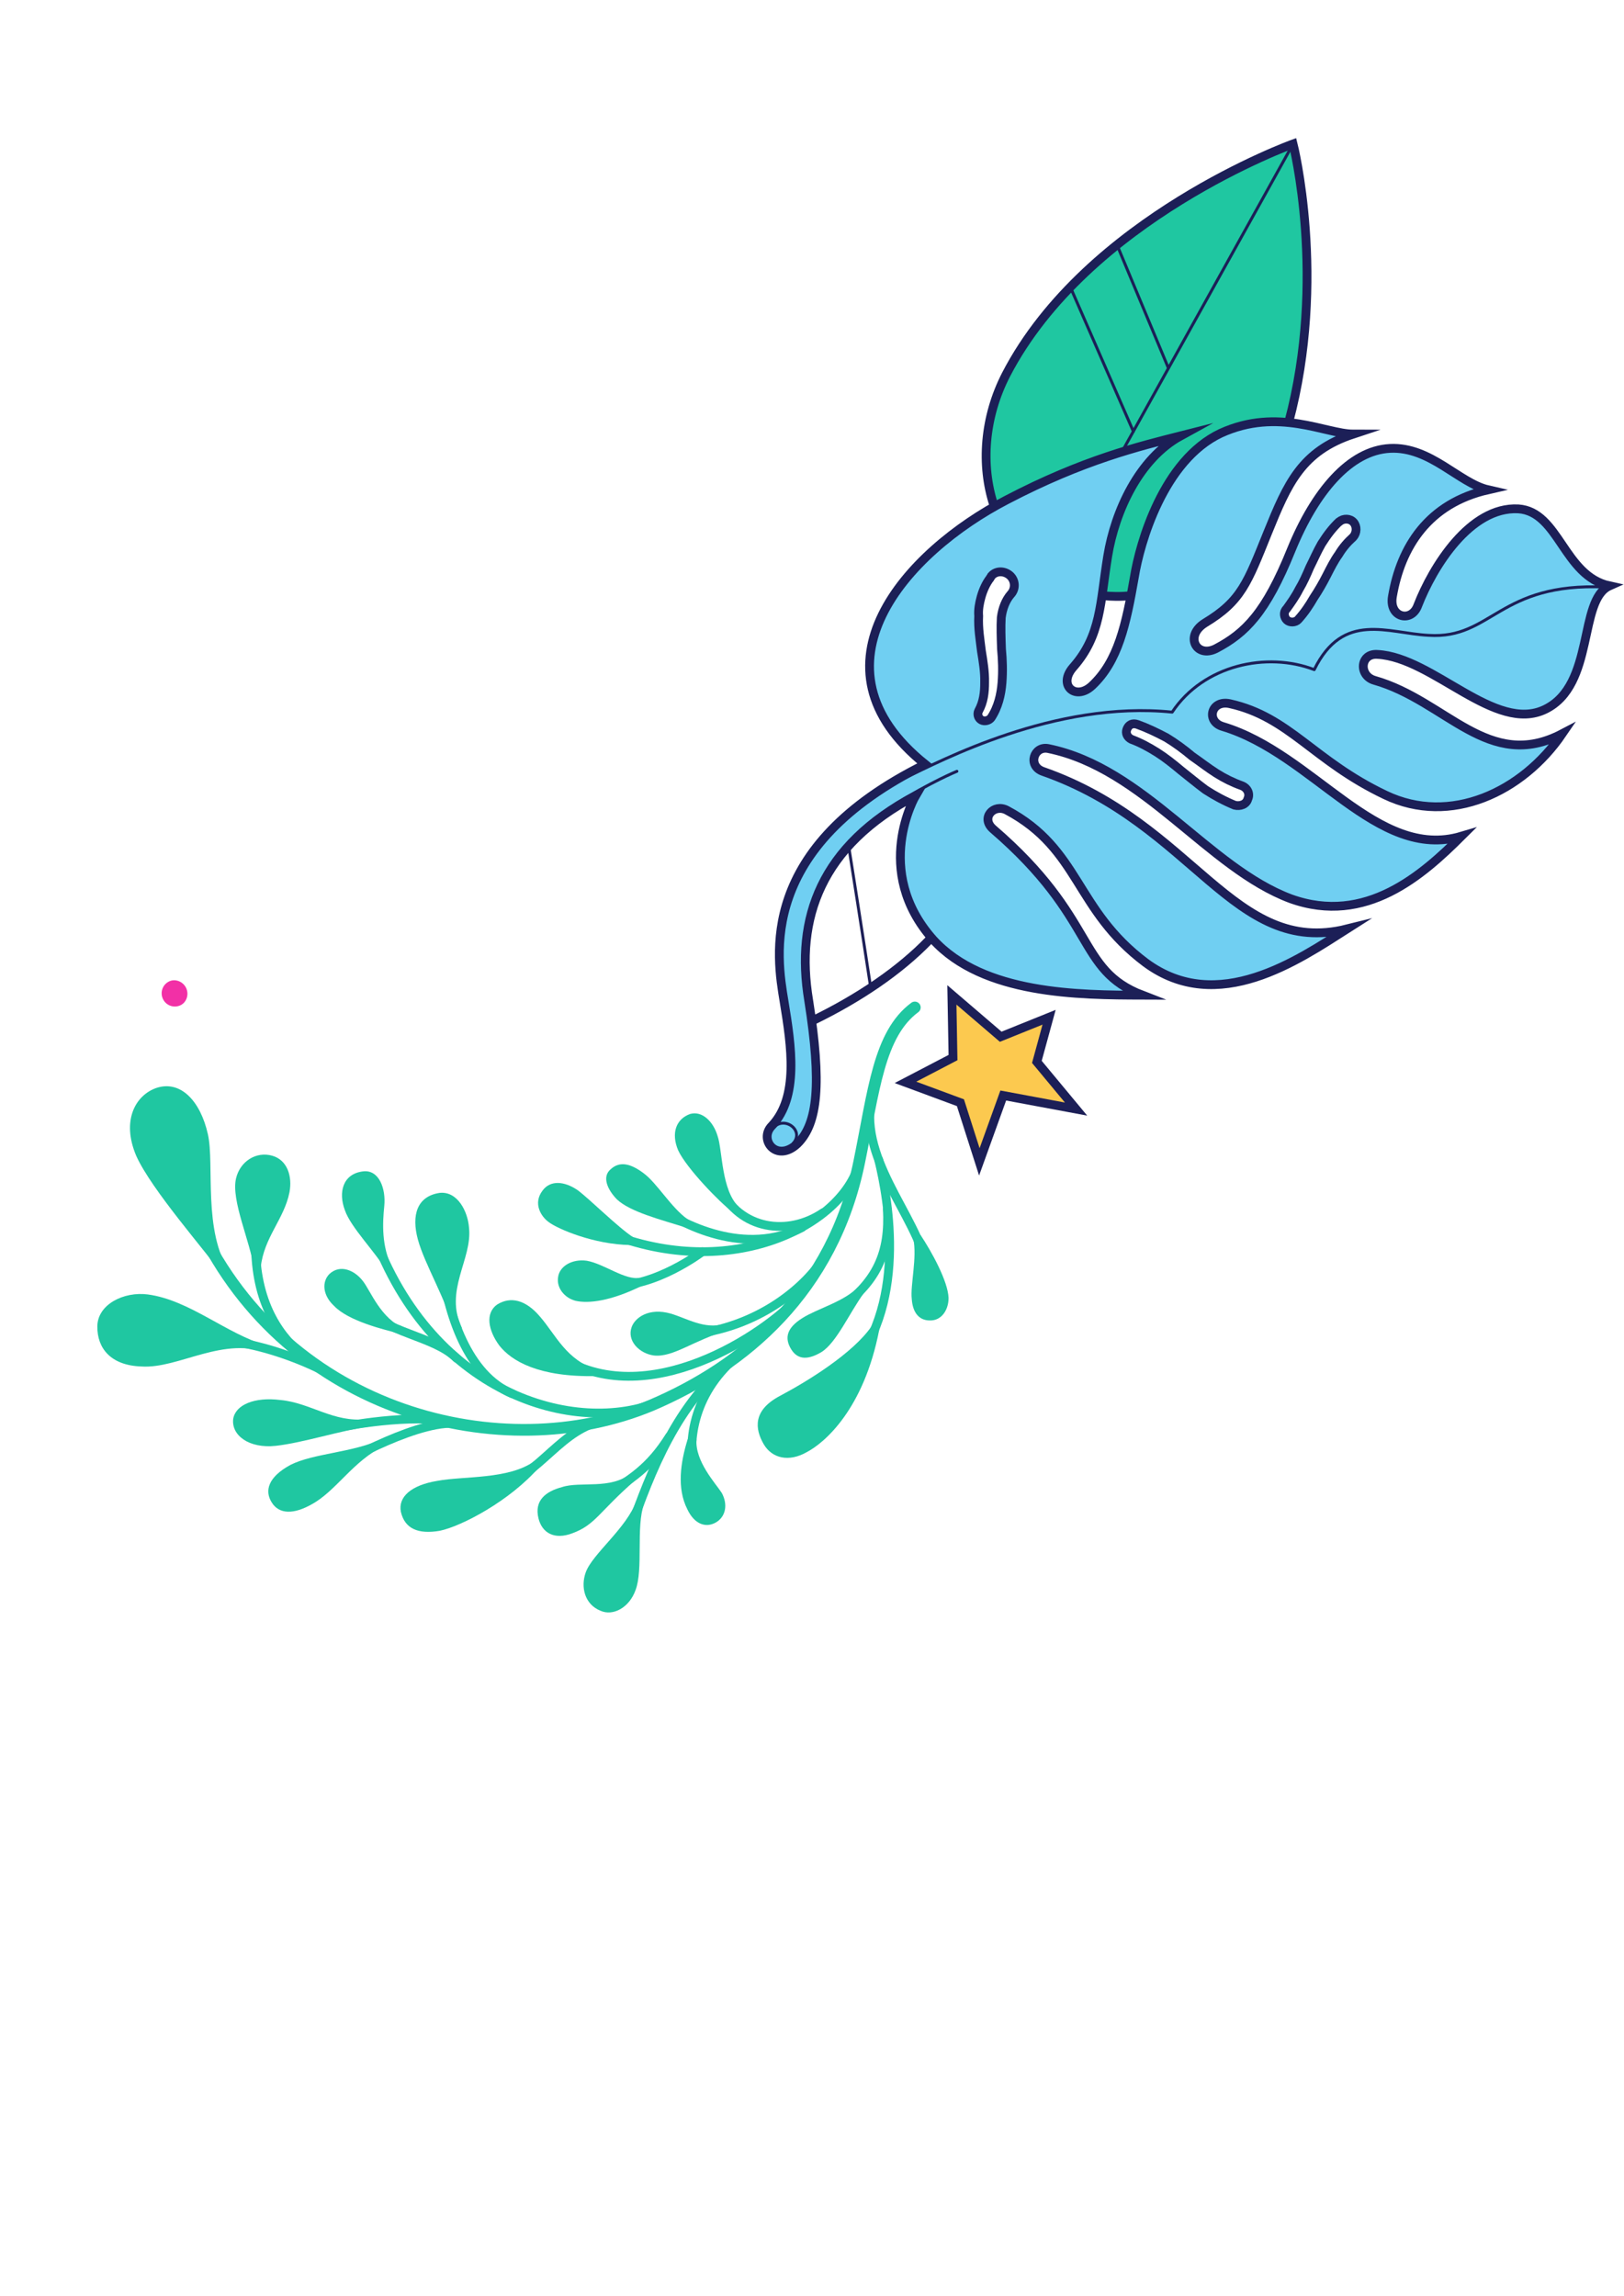 <?xml version="1.0" encoding="utf-8"?>
<!-- Generator: Adobe Illustrator 16.0.0, SVG Export Plug-In . SVG Version: 6.00 Build 0)  -->
<!DOCTYPE svg PUBLIC "-//W3C//DTD SVG 1.1//EN" "http://www.w3.org/Graphics/SVG/1.1/DTD/svg11.dtd">
<svg version="1.1" id="Layer_1" xmlns="http://www.w3.org/2000/svg" xmlns:xlink="http://www.w3.org/1999/xlink" x="0px" y="0px"
	 width="595px" height="841px" viewBox="0 0 595 841" enable-background="new 0 0 595 841" xml:space="preserve">
<g>
	<polygon fill="#FCC94F" points="366.64,379.79 348.75,364.46 349.16,387.42 331.75,396.5 351.88,403.95 358.81,425.63 
		367.57,401.32 394.25,406.29 379.89,389 384.36,372.65 	"/>
	<path fill="#1FC7A1" d="M472.15,154.71c14.119-52.66,1.609-101.99,1.609-101.99S398.36,79.87,368.62,137.2
		c-8.07,15.68-9.33,33.19-4.51,47.85c2.899,9.32,21.27,30.07,39.939,33.16c3.23,0.56,6.84,0.65,10.09,0
		C418.01,217.59,459.99,200.81,472.15,154.71"/>
	<path fill="#70CFF2" d="M282.82,412.39c9.87-10.57,7.19-28.91,4.46-45.44c-2.73-16.53-9.95-56.48,51.72-86.96
		c-44.81-35.94-7.15-77.69,29.84-96.87c28.11-14.71,48.66-19.63,63.771-23.47c-15.341,8.4-24.091,27.66-26.771,44.06
		c-2.82,17.36-2.38,29.03-12.63,40.68c-5.81,6.59,0.78,12.4,6.8,6.89c9.71-9.021,12.561-22.53,15.62-40
		c1.98-12.21,10.521-42.65,31.67-52.6c21.021-9.59,38.45,0.32,48.54,0.33c-19.01,6.271-24.109,18.16-31.39,36.14
		c-7.41,18.33-9.61,25.01-23.03,33.09c-7.56,4.75-3.07,13.03,4.11,9.35c10.7-5.63,18.22-13.02,27.54-36.11
		c8.689-21.3,21.43-36.5,36.229-37.22c14.8-0.729,25.29,12.74,35.931,15.16c-21.99,5-31.99,20.98-35.07,39.05
		c-1.391,7.78,6.979,9.79,9.29,3.35c5.51-14.16,19.14-36.31,36.79-35.41c15,0.96,16.59,24.55,33.45,28.21
		c-11.54,5.13-5.2,36.29-23.561,45.22c-18.36,8.93-41-19.01-61.41-20.11c-6.47-0.51-7.029,7.77-1.18,9.48
		c26.62,7.36,41.729,33.8,68.87,19.55c-14.58,21.4-41.07,33.87-64.84,22.48c-26.37-12.53-35.12-28.6-57-33.46
		c-6.931-1.48-8.811,6.52-2.601,8.36c33.17,9.93,56.5,49.42,87.48,40.19c-14.15,14.08-35.04,32.81-62.561,22.9
		c-30.25-11.31-53.649-47.8-88.81-55.01c-5.26-1.09-7.73,6.3-2,8.36c55.42,19.36,69.74,68.13,111.46,57.71
		c-17.82,11.36-47.39,31.8-73.73,12.42c-26.09-19.5-24-41.56-50.93-55.91c-4.75-2.51-9.68,2.78-5.09,6.85
		c38.38,33.01,30.479,51.57,54.78,60.92c-23.2-0.07-58.29-0.19-76.67-20.34c-22.58-25.3-6.42-52.79-6.42-52.79
		c-34.7,18.39-44.221,44.84-39.181,75.13c4.79,30.4,3.36,45.03-4.14,52.41C284.53,426.14,277.77,417.44,282.82,412.39
		 M471.49,227.16c1.06,0.99,3.109,0.92,4.09-0.14c2.35-2.59,4.09-5.19,5.729-8.04c1.74-2.6,3.37-5.44,4.761-8.18
		c1.39-2.73,2.77-5.46,4.39-7.7c1.5-2.49,3.23-4.49,5.32-6.36c1.359-1.53,1.42-3.94,0.13-5.41c-1.29-1.47-3.69-1.53-5.17-0.24
		c-0.23,0.12-0.23,0.12-0.23,0.12l0,0c-2.46,2.34-4.45,5.05-6.33,8.02c-1.63,2.84-2.899,5.81-4.29,8.55
		c-1.27,2.97-2.42,5.58-3.92,8.07c-1.39,2.73-3,4.98-4.62,7.22l0,0C470.12,224.24,470.44,226.17,471.49,227.16 M414.57,270.86
		L414.57,270.86c3.21,1.16,6.41,2.92,9.38,4.79c2.95,1.88,5.78,4.11,8.729,6.59c2.83,2.22,5.78,4.7,8.96,7.06
		c3.44,2.24,6.99,4.13,10.681,5.66l0,0c2.029,0.53,4.34-0.26,4.859-2.29c0.891-1.9-0.14-4.08-2.279-4.86l0,0
		c-3.221-1.16-6.311-2.67-9.271-4.55c-2.96-1.87-5.79-4.1-8.86-6.22c-2.939-2.47-6.13-4.83-9.449-6.84
		c-3.561-1.88-7.011-3.53-10.58-4.81c-1.79-0.65-3.25,0.04-3.891,1.82C412.33,268.65,413.02,270.1,414.57,270.86 M359.57,263.77
		c1.189,0.63,2.76,0.19,3.51-0.75c2.62-3.91,3.689-8.57,4.03-12.88c0.34-4.32,0.199-8.41-0.181-12.39
		c-0.149-4.09-0.279-8.18-0.08-11.53c0.44-3.48,1.71-6.45,3.44-8.46c1.979-2.11,1.69-5.24-0.31-6.979c-2-1.73-5-1.8-6.74,0.2
		c-0.12,0.36-0.37,0.48-0.37,0.48c-0.13,0.35-0.13,0.35-0.13,0.35c-1.48,1.89-2.63,4.51-3.29,6.89c-0.66,2.39-1.07,4.66-0.88,6.95
		c-0.23,4.57,0.51,8.67,1.01,12.89c0.63,3.85,1.26,7.72,1.17,11.32c0.03,3.85-0.42,7.32-2.18,10.52l0,0
		C357.95,261.57,358.39,263.14,359.57,263.77"/>
	<path fill="#F230A6" d="M59.69,365.94c1.14,2.43,4,3.46,6.43,2.32c2.19-1.03,3.22-3.89,2.08-6.32c-1.15-2.43-4-3.47-6.19-2.44
		C59.58,360.64,58.55,363.51,59.69,365.94"/>
	<path fill="none" stroke="#1C1F57" stroke-width="3.22" stroke-linecap="round" stroke-miterlimit="10" d="M282.82,412.39
		c9.87-10.57,7.19-28.91,4.46-45.44c-2.73-16.53-9.95-56.48,51.72-86.96c-44.81-35.94-7.15-77.69,29.84-96.87
		c28.11-14.71,48.66-19.63,63.771-23.47c-15.341,8.4-24.091,27.66-26.771,44.06c-2.82,17.36-2.38,29.03-12.63,40.68
		c-5.81,6.59,0.78,12.4,6.8,6.89c9.71-9.021,12.561-22.53,15.62-40c1.98-12.21,10.521-42.65,31.67-52.6
		c21.021-9.59,38.45,0.32,48.54,0.33c-19.01,6.271-24.109,18.16-31.39,36.14c-7.41,18.33-9.61,25.01-23.03,33.09
		c-7.56,4.75-3.07,13.03,4.11,9.35c10.7-5.63,18.22-13.02,27.54-36.11c8.689-21.3,21.43-36.5,36.229-37.22
		c14.8-0.729,25.29,12.74,35.931,15.16c-21.99,5-31.99,20.98-35.07,39.05c-1.391,7.78,6.979,9.79,9.29,3.35
		c5.51-14.16,19.14-36.31,36.79-35.41c15,0.96,16.59,24.55,33.45,28.21c-11.54,5.13-5.2,36.29-23.561,45.22
		c-18.36,8.93-41-19.01-61.41-20.11c-6.47-0.51-7.029,7.77-1.18,9.48c26.37,7.47,41.729,33.8,68.87,19.55
		c-14.58,21.4-41.07,33.87-64.84,22.48c-26.37-12.53-35.12-28.6-57-33.46c-6.931-1.48-8.811,6.52-2.601,8.36
		c33.17,9.93,56.5,49.42,87.48,40.19c-14.15,14.08-35.04,32.81-62.561,22.9c-30.25-11.31-53.649-47.8-88.81-55.01
		c-5.26-1.09-7.73,6.3-2,8.36c55.42,19.36,69.74,68.13,111.46,57.71c-17.82,11.36-47.39,31.8-73.73,12.42
		c-26.09-19.5-24-41.56-50.93-55.91c-4.75-2.51-9.68,2.78-5.09,6.85c38.38,33.01,30.479,51.57,54.78,60.92
		c-23.2-0.07-58.29-0.19-76.67-20.34c-22.58-25.3-6.42-52.79-6.42-52.79c-34.7,18.39-44.221,44.84-39.181,75.13
		c4.79,30.4,3.36,45.03-4.14,52.41C284.53,426.14,277.77,417.44,282.82,412.39z"/>
	
		<path fill="none" stroke="#1C1F57" stroke-width="3.22" stroke-linecap="round" stroke-linejoin="round" stroke-miterlimit="10" d="
		M404.05,218.21c3.12,0.32,6.72,0.41,10.09,0"/>
	<path fill="none" stroke="#1C1F57" stroke-width="3.22" stroke-linecap="round" stroke-miterlimit="10" d="M472.15,154.71
		c14.119-52.66,1.609-101.99,1.609-101.99S398.36,79.87,368.62,137.2c-8.07,15.68-9.33,33.19-4.51,47.85"/>
	
		<line fill="none" stroke="#1C1F57" stroke-width="1.07" stroke-linecap="round" stroke-linejoin="round" stroke-miterlimit="10" x1="473.76" y1="52.72" x2="411.21" y2="165.27"/>
	
		<line fill="none" stroke="#1C1F57" stroke-width="1.07" stroke-linecap="round" stroke-linejoin="round" stroke-miterlimit="10" x1="409.52" y1="90.36" x2="428.05" y2="134.79"/>
	
		<line fill="none" stroke="#1C1F57" stroke-width="1.07" stroke-linecap="round" stroke-linejoin="round" stroke-miterlimit="10" x1="392.33" y1="105.57" x2="415.23" y2="158.03"/>
	<path fill="none" stroke="#1C1F57" stroke-width="3.22" stroke-miterlimit="10" d="M490.51,191.21c-2.46,2.34-4.45,5.05-6.33,8.02
		c-1.63,2.84-2.899,5.81-4.29,8.55c-1.27,2.97-2.42,5.58-3.92,8.07c-1.39,2.73-3,4.98-4.62,7.22l0,0
		c-1.229,1.17-0.909,3.1,0.141,4.09c1.06,0.99,3.109,0.92,4.09-0.14c2.35-2.59,4.09-5.19,5.729-8.04c1.74-2.6,3.37-5.44,4.761-8.18
		c1.39-2.73,2.77-5.46,4.39-7.7c1.5-2.49,3.23-4.49,5.32-6.36c1.359-1.53,1.42-3.94,0.13-5.41c-1.29-1.47-3.69-1.53-5.17-0.24
		C490.51,191.21,490.51,191.21,490.51,191.21z"/>
	<path fill="none" stroke="#1C1F57" stroke-width="3.22" stroke-miterlimit="10" d="M362.74,211.81c-1.48,1.89-2.63,4.51-3.29,6.89
		c-0.66,2.39-1.07,4.66-0.88,6.95c-0.23,4.57,0.51,8.67,1.01,12.89c0.63,3.85,1.26,7.72,1.17,11.32c0.03,3.85-0.42,7.32-2.18,10.52
		l0,0c-0.62,1.19-0.181,2.76,1,3.39c1.189,0.63,2.76,0.19,3.51-0.75c2.62-3.91,3.689-8.57,4.03-12.88
		c0.34-4.32,0.199-8.41-0.181-12.39c-0.149-4.09-0.279-8.18-0.08-11.53c0.44-3.48,1.71-6.45,3.44-8.46
		c1.979-2.11,1.69-5.24-0.31-6.979c-2-1.73-5-1.8-6.74,0.2C363.12,211.34,362.87,211.46,362.74,211.81z"/>
	
		<path fill="none" stroke="#1C1F57" stroke-width="3.22" stroke-linecap="round" stroke-linejoin="round" stroke-miterlimit="10" d="
		M414.57,270.86c3.21,1.16,6.41,2.92,9.38,4.79c2.95,1.88,5.78,4.11,8.729,6.59c2.83,2.22,5.78,4.7,8.96,7.06
		c3.44,2.24,6.99,4.13,10.681,5.66l0,0c2.029,0.53,4.34-0.26,4.859-2.29c0.891-1.9-0.14-4.08-2.279-4.86l0,0
		c-3.221-1.16-6.311-2.67-9.271-4.55c-2.96-1.87-5.79-4.1-8.86-6.22c-2.939-2.47-6.13-4.83-9.449-6.84
		c-3.561-1.88-7.011-3.53-10.58-4.81c-1.79-0.65-3.25,0.04-3.891,1.82C412.33,268.65,413.02,270.1,414.57,270.86z"/>
	
		<path fill="none" stroke="#1C1F57" stroke-width="1.07" stroke-linecap="round" stroke-linejoin="round" stroke-miterlimit="10" d="
		M331.79,284.86c12.64-5.95,54.64-28.37,97.67-23.98c11.48-17.27,34.67-22.24,52.05-15.57c10.62-21.62,27-13.29,41.891-12.57
		c23.27,1.51,25.58-19.46,64.72-17.68"/>
	
		<path fill="none" stroke="#1C1F57" stroke-width="1.07" stroke-linecap="round" stroke-linejoin="round" stroke-miterlimit="10" d="
		M350.59,282.55c0,0-9.47,3.85-23.01,12.3"/>
	
		<path fill="none" stroke="#1C1F57" stroke-width="1.07" stroke-linecap="round" stroke-linejoin="round" stroke-miterlimit="10" d="
		M283.04,413.48c4.09-5.19,11.88,0.64,7.56,5.35"/>
	<polygon fill="none" stroke="#1C1F57" stroke-width="3.22" stroke-linecap="round" stroke-miterlimit="10" points="366.64,379.79 
		348.75,364.46 349.16,387.42 331.75,396.5 351.88,403.95 358.81,425.63 367.57,401.32 394.25,406.29 379.89,389 384.36,372.65 	"/>
	<path fill="none" stroke="#1C1F57" stroke-width="3.22" stroke-linecap="round" stroke-miterlimit="10" d="M340.46,344.31
		c-10.97,11.39-25.87,21.38-42.53,29.5"/>
	<path fill="none" stroke="#1C1F57" stroke-width="1.07" stroke-linecap="round" stroke-miterlimit="10" d="M311.09,310.92
		c4.391,27.63,7.92,50.9,7.92,50.9"/>
	<path fill="none" stroke="#1FC7A1" stroke-width="4.29" stroke-linecap="round" stroke-miterlimit="10" d="M335.17,369.06
		c-13.21,9.78-15.03,30.53-20.34,56.48c-9.67,47.6-42.05,74.7-76.17,89.26c-54.62,22.73-133.1,2.94-165.59-65.5"/>
	<path fill="none" stroke="#1FC7A1" stroke-width="3.22" stroke-linecap="round" stroke-miterlimit="10" d="M314.83,425.54
		c-4.85,21.87-44.56,44.12-90.41,26.79"/>
	<path fill="none" stroke="#1FC7A1" stroke-width="3.22" stroke-linecap="round" stroke-miterlimit="10" d="M301.65,444.21
		c-12.831,8.7-30.45,6.6-38.24-9.33"/>
	<path fill="none" stroke="#1FC7A1" stroke-width="3.22" stroke-linecap="round" stroke-miterlimit="10" d="M239.24,440.91
		c10.97,8.189,34.02,19.33,54.59,8.76"/>
	<path fill="none" stroke="#1FC7A1" stroke-width="3.22" stroke-linecap="round" stroke-miterlimit="10" d="M257.32,458.53
		c0,0-17.51,13.279-33.11,12.31"/>
	<path fill="none" stroke="#1FC7A1" stroke-width="3.22" stroke-linecap="round" stroke-miterlimit="10" d="M318.94,404.61
		c-3.08,23.121,20.079,44.581,20.739,62.38"/>
	<path fill="none" stroke="#1FC7A1" stroke-width="3.22" stroke-linecap="round" stroke-miterlimit="10" d="M321.94,424.87
		c3.5,14.38,11.069,54.46-12.23,78.78"/>
	<path fill="none" stroke="#1FC7A1" stroke-width="3.22" stroke-linecap="round" stroke-miterlimit="10" d="M325.11,442.97
		c0.83,15.641-3.41,26.84-19.17,37.521"/>
	<path fill="none" stroke="#1FC7A1" stroke-width="3.22" stroke-linecap="round" stroke-miterlimit="10" d="M302.1,460.32
		c-6.01,9.96-23.47,26.479-50.919,28.71"/>
	<path fill="none" stroke="#1FC7A1" stroke-width="3.22" stroke-linecap="round" stroke-miterlimit="10" d="M291.5,476.3
		c-13.8,14.2-58.36,43.181-90.44,17.891"/>
	<path fill="none" stroke="#1FC7A1" stroke-width="3.22" stroke-linecap="round" stroke-miterlimit="10" d="M241.58,513.43
		c-30.23,12.74-84.92-1.92-106.11-65.279"/>
	<path fill="none" stroke="#1FC7A1" stroke-width="3.22" stroke-linecap="round" stroke-miterlimit="10" d="M187.69,510.58
		c-16.3-6.89-23.59-28.69-26.23-48.83"/>
	<path fill="none" stroke="#1FC7A1" stroke-width="3.22" stroke-linecap="round" stroke-miterlimit="10" d="M167.33,497.59
		c-8.33-8.25-25.62-9.03-35.59-19.479"/>
	<path fill="none" stroke="#1FC7A1" stroke-width="3.22" stroke-linecap="round" stroke-miterlimit="10" d="M110.05,495.74
		c-8.48-7.3-17.07-19.88-16.4-42.46"/>
	<path fill="none" stroke="#1FC7A1" stroke-width="3.22" stroke-linecap="round" stroke-miterlimit="10" d="M125.67,506.2
		c-9.71-6.12-27.56-13.75-44.59-15.25"/>
	<path fill="none" stroke="#1FC7A1" stroke-width="3.22" stroke-linecap="round" stroke-miterlimit="10" d="M168.91,521.78
		c-13.62-3.09-44.21,14.56-44.21,14.56"/>
	<path fill="none" stroke="#1FC7A1" stroke-width="3.22" stroke-linecap="round" stroke-miterlimit="10" d="M162.93,520.44
		c-16.52-2.32-39.71,2.649-39.71,2.649"/>
	<path fill="none" stroke="#1FC7A1" stroke-width="3.22" stroke-linecap="round" stroke-miterlimit="10" d="M221.95,520.29
		c-16.78,2.84-22.94,19.4-41.49,26.04"/>
	<path fill="none" stroke="#1FC7A1" stroke-width="3.22" stroke-linecap="round" stroke-miterlimit="10" d="M272.18,495.18
		c-16.4,12.46-21.02,29.771-17.8,45.48"/>
	<path fill="none" stroke="#1FC7A1" stroke-width="3.22" stroke-linecap="round" stroke-miterlimit="10" d="M268.51,498.09
		c-20.32,15.5-30.19,41.22-37.55,62.19"/>
	<path fill="none" stroke="#1FC7A1" stroke-width="3.22" stroke-linecap="round" stroke-miterlimit="10" d="M245.24,526.26
		c-7.12,11.36-14.2,15.88-24.2,21.771"/>
	<path fill="#1FC7A1" d="M57.22,398.57c8.97-3.03,16.23,4.83,18.94,16.91c2.5,11-1.93,35.65,8.05,50.55
		C82,467.66,82,467.66,82,467.66c-6.27-8.92-26.51-31.76-32.1-44.271C44.44,410.52,49.59,401.27,57.22,398.57"/>
	<path fill="#1FC7A1" d="M99.77,423.38c-5.85-1.7-11.82,2-13.3,8.33c-1.87,8.01,5.21,23.08,6.55,32.85c2.52-0.3,2.52-0.3,2.52-0.3
		c1.11-10.91,8.6-17.7,10.52-27.51C107.16,430.89,105.26,424.96,99.77,423.38"/>
	<path fill="#1FC7A1" d="M35.66,485.9c-0.07,8.05,4.94,14.3,16.11,14.68c13.8,0.939,30.2-11.53,47.1-4.63
		c-1.49-3.16-1.49-3.16-1.49-3.16c-14.44-4.2-27.96-16.54-43.18-18.59C45.34,473.03,35.73,477.85,35.66,485.9"/>
	<path fill="#1FC7A1" d="M133.04,429.11c5.91-0.7,8.38,6.449,7.75,12.68c-0.63,6.24-1.08,14.76,2.94,22.67
		c-2.07,1.271-2.07,1.271-2.07,1.271c-3.81-6.82-13.2-16.061-15.33-22.48C123.96,436.94,125.45,430.01,133.04,429.11"/>
	<path fill="#1FC7A1" d="M120.72,466.67c3.94-3.63,9.17-1.35,12.2,2.57c2.91,3.68,6.52,13.859,15.33,17.439
		c-0.78,2.141-0.78,2.141-0.78,2.141c-7.4-1.86-19.83-4.92-25.11-10.46C118.13,474.42,117.89,469.48,120.72,466.67"/>
	<path fill="#1FC7A1" d="M161.09,436.99c6.51-0.681,10.3,6.74,10.75,12.76c1.29,11.56-9.32,23.08-2.56,36.83
		c-3.02,0.53-3.02,0.53-3.02,0.53c-2.74-10.88-10.72-24.051-13.15-33.011C150.68,445.15,152.77,438.23,161.09,436.99"/>
	<path fill="#1FC7A1" d="M85.44,519.78c-0.74,5.989,5.75,10.95,15.63,9.87c9.87-1.091,24.05-5.681,33.82-7
		c-0.42-2.78-0.42-2.78-0.42-2.78c-12.41,1.39-20.65-6.021-31.8-7.01C93.2,511.67,86.28,514.63,85.44,519.78"/>
	<path fill="#1FC7A1" d="M99.49,550.28c2.77,4.64,8.3,4.41,14.64,0.83c9.01-4.83,15.29-16.091,26.71-21.471
		c-1.38-2.31-1.38-2.31-1.38-2.31c-10.21,4.8-24.64,5.05-33.03,9.3C98.15,541.11,96.94,546.13,99.49,550.28"/>
	<path fill="#1FC7A1" d="M146.87,553.82c1.41,6.17,6.29,8.319,14.26,6.949c7.85-1.609,25.74-10.92,36.49-23.399
		c-1.87-2.09-1.87-2.09-1.87-2.09c-9.3,6.76-25.97,5.39-35.51,7.2C150.59,544.06,145.8,548.39,146.87,553.82"/>
	<path fill="#1FC7A1" d="M182.35,477.76c-4.76,3.13-3.48,9.65,0.59,15.15c4.44,5.64,14.39,11.649,35.55,11.189
		c0.41-2.27,0.41-2.27,0.41-2.27c-11.45-3.521-15.19-12.74-21.04-19.49C192.48,475.96,186.98,474.99,182.35,477.76"/>
	<path fill="#1FC7A1" d="M231.42,486.15c-1.8,5,2.77,9.68,8.16,10.409c7.19,0.771,14.56-5.659,27.39-9.319
		c-1.64-2.2-1.64-2.2-1.64-2.2c-7.37,1.979-13.41-2-19.61-3.84C237.84,478.97,232.7,482.58,231.42,486.15"/>
	<path fill="#1FC7A1" d="M204.46,467.96c-0.58,3.83,2.34,7.5,6.4,8.56c4.66,1.07,12.85,0.19,24.41-5.539
		c-0.78-2.9-0.78-2.9-0.78-2.9c-5.43,1.07-13.09-5.12-19.55-6.24C209.55,461.11,204.91,463.88,204.46,467.96"/>
	<path fill="#1FC7A1" d="M198.73,436.21c-3.48,4.61-0.59,9.48,2.48,11.6c3.19,2.36,16.27,8.08,29.73,8.28
		c1.03-2.859,1.03-2.859,1.03-2.859c-5.56-3.62-15.66-13.711-20.26-17.19C206.86,432.68,201.59,432.19,198.73,436.21"/>
	<path fill="#1FC7A1" d="M223.8,428.28c-3.44,2.8-1.15,7.66,2.25,11.109c4.82,4.57,16.28,7.48,24.99,10.221
		c1.03-2.86,1.03-2.86,1.03-2.86c-6.14-4.24-11.33-13.37-16.29-16.98C231.17,426.3,227.11,425.23,223.8,428.28"/>
	<path fill="#1FC7A1" d="M252.88,408.07c4.47-1.21,8.47,2.85,10.02,8.05c1.81,5.09,1.33,19.86,7.79,26.02
		c-2.45,1.75-2.45,1.75-2.45,1.75c-4.6-3.47-16.68-15.899-19.77-22.47C245.75,414.99,247.79,409.87,252.88,408.07"/>
	<path fill="#1FC7A1" d="M340.72,483.72c4.2,0.101,6.82-3.8,6.811-8.25c-0.221-6.13-6.21-16.97-10.271-23.069
		c-2.67,1.25-2.67,1.25-2.67,1.25c1.51,7.01-1.13,17.159-0.54,22.22C334.41,481.05,336.87,483.75,340.72,483.72"/>
	<path fill="#1FC7A1" d="M289.87,494.28c2.55,4.149,6.52,3.76,11.149,0.989c5.49-3.479,10.2-14.3,15.421-21.5
		c-1.99-2.329-1.99-2.329-1.99-2.329c-5.17,5.399-14.97,7.93-20.46,11.399C288.25,486.43,287.32,490.13,289.87,494.28"/>
	<path fill="#1FC7A1" d="M279.78,529.01c3.12,5.36,9.34,6.59,15.67,3.021c6.689-3.44,21.06-15.84,26.68-44.91
		c-2.729-1.38-2.729-1.38-2.729-1.38c-6.851,10.05-23.68,20.34-33.67,25.63C275.75,516.65,276.56,523.4,279.78,529.01"/>
	<path fill="#1FC7A1" d="M262.15,557.79c3.77-2.08,4.6-6.62,2.3-10.88c-2.2-3.42-9.93-11.66-9.26-19.69
		c-3.25,0.04-3.25,0.04-3.25,0.04c-2.6,8.351-4.03,17.931-0.13,25.601C254.44,558.45,258.61,559.75,262.15,557.79"/>
	<path fill="#1FC7A1" d="M220.03,590.07c-5.83-2.311-7.36-8.71-5.43-14.07c2.45-6.8,15.18-16.34,18.54-26.24
		c2.85,1.03,2.85,1.03,2.85,1.03c-3.08,8.58-0.21,24.15-3.16,31.77C230.51,589,224.55,592.1,220.03,590.07"/>
	<path fill="#1FC7A1" d="M197.29,556.23c1.31,5.319,5.81,7.949,12.36,5.47c8.62-3.16,9.69-7.82,23.19-19.521
		c-1.74-2.439-1.74-2.439-1.74-2.439c-7.24,6.069-18.58,2.8-25.24,5.04C200.05,546.33,195.65,549.58,197.29,556.23"/>
</g>
</svg>
